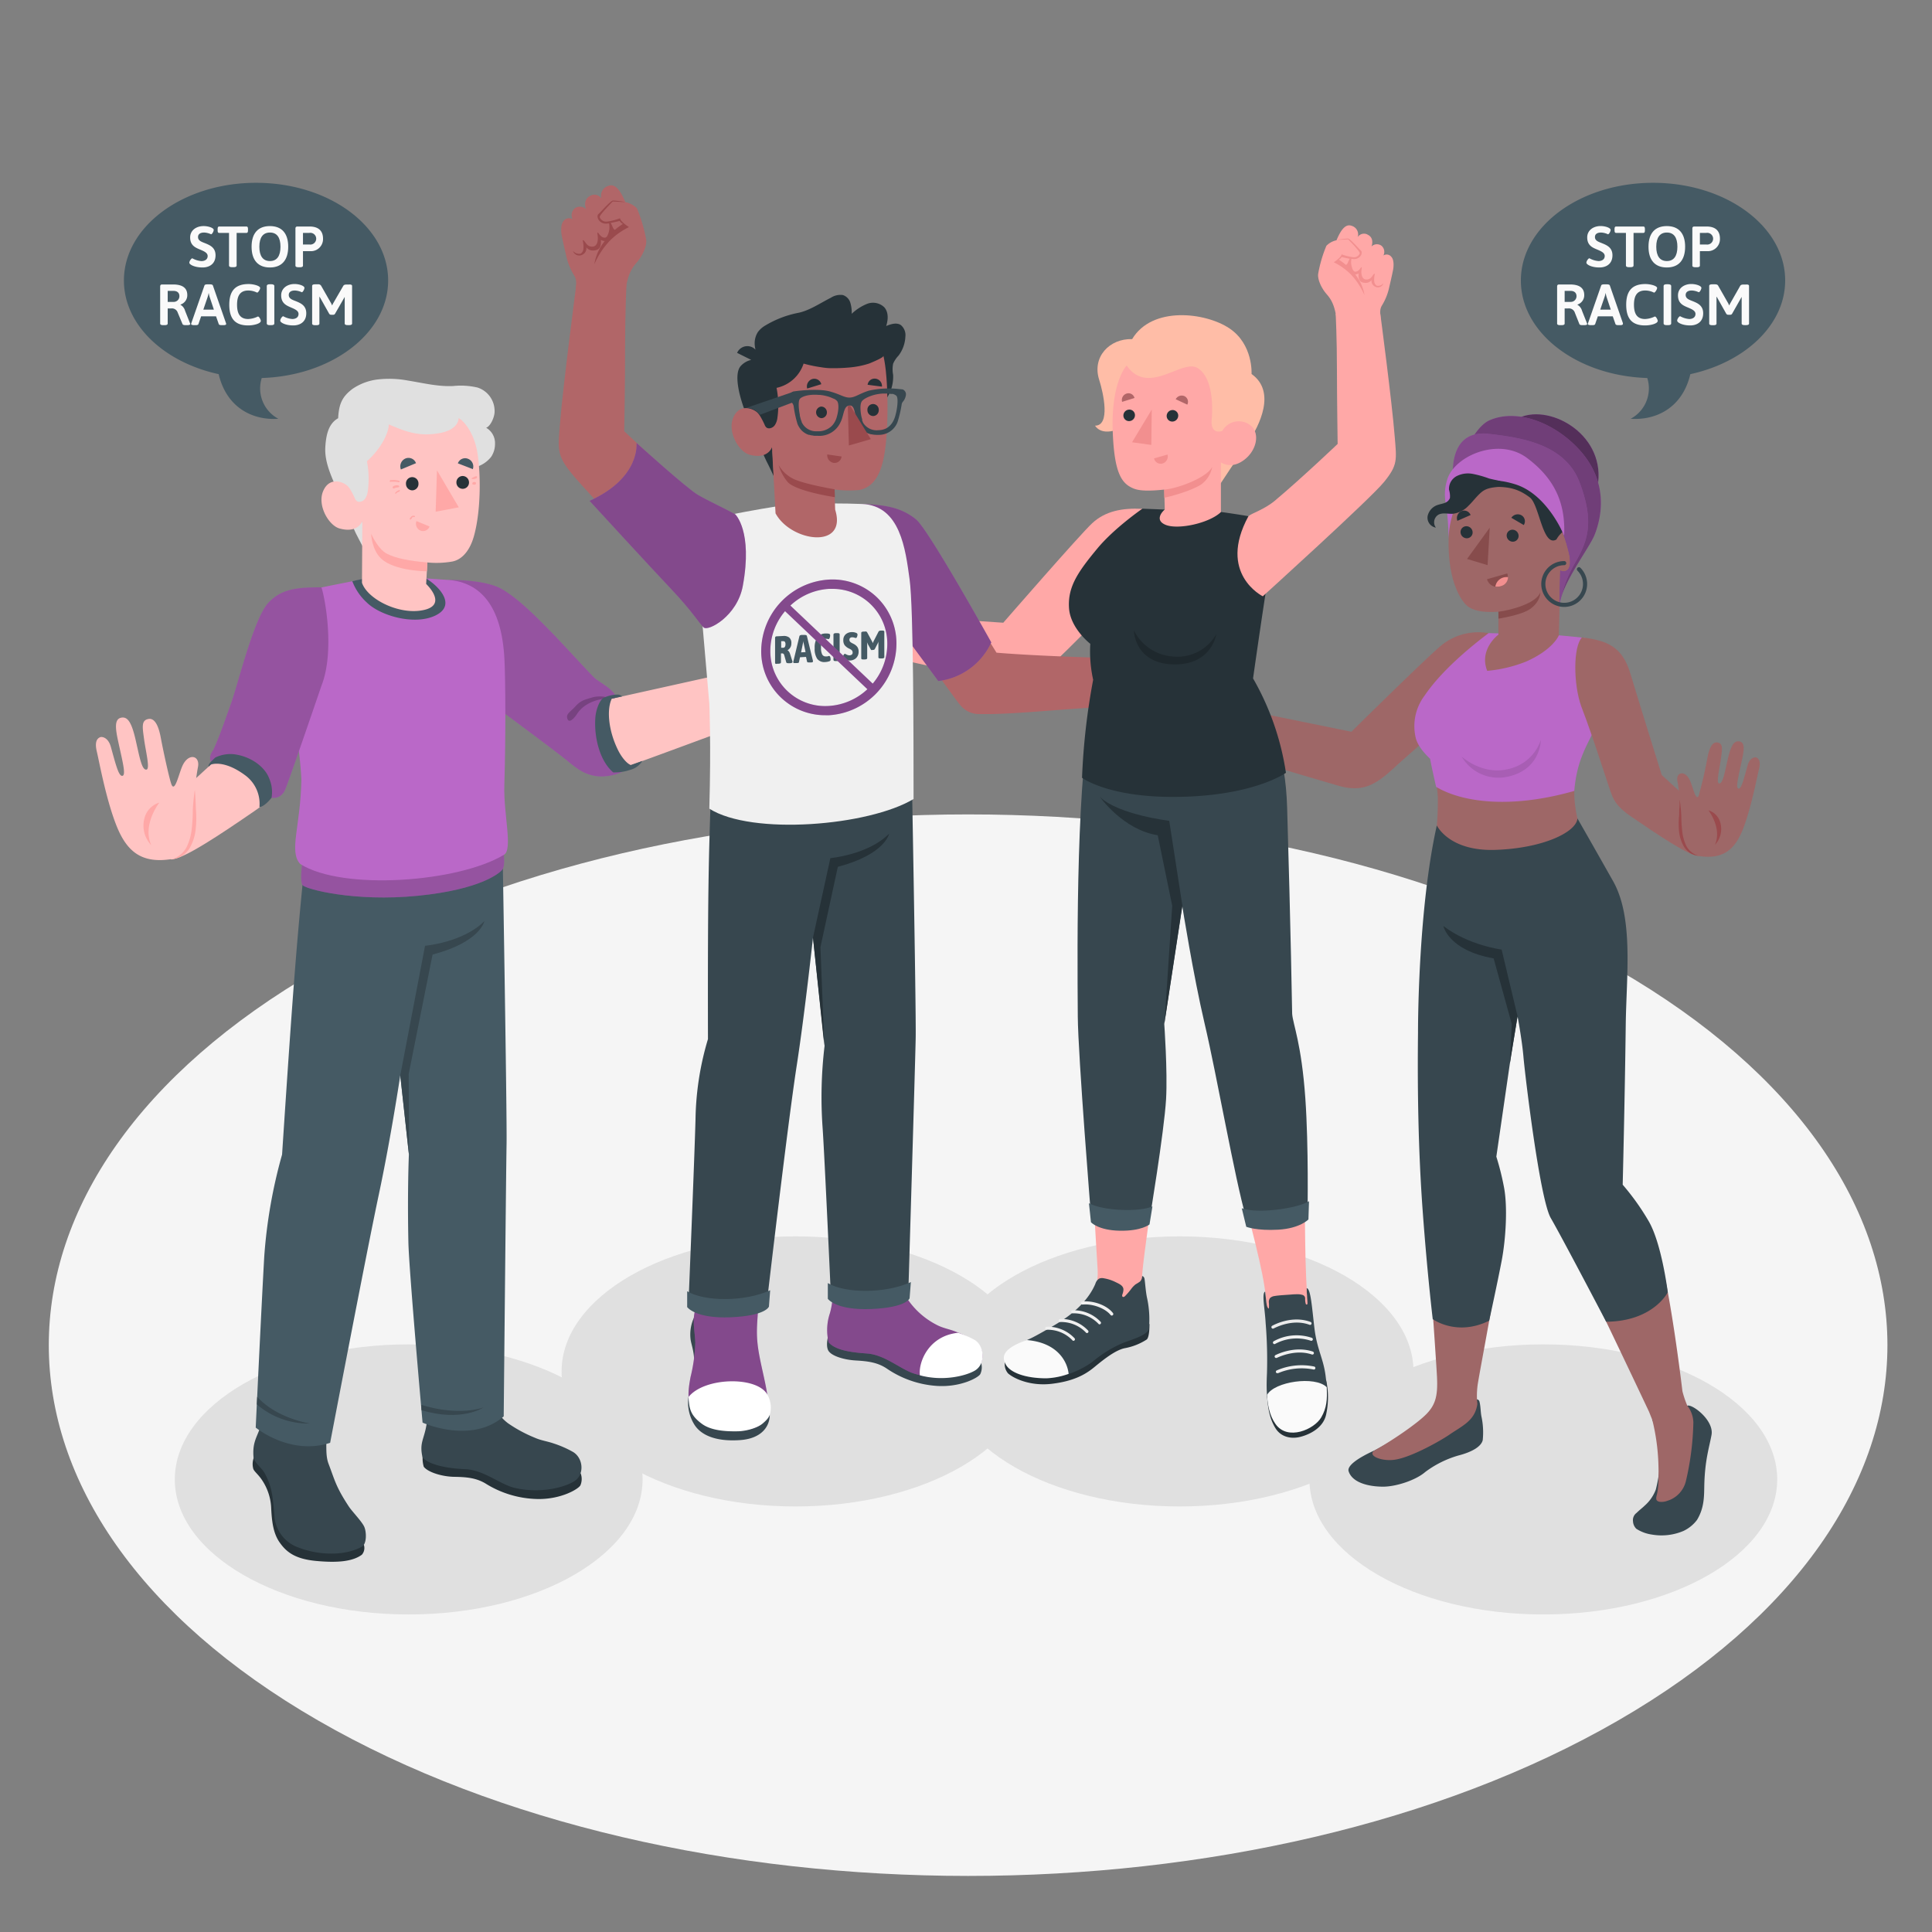 <svg xmlns="http://www.w3.org/2000/svg" viewBox="0 0 500 500"><rect x="0" y="0" width="500" height="500" fill="#808080" stroke="none"/><g id="Floor"><path id="floor" d="M82.31,445.25C-10.6,391.6-10.6,304.63,82.31,251s243.56-53.65,336.47,0,92.92,140.61,0,194.26S175.23,498.89,82.31,445.25Z" style="fill:#f5f5f5"></path></g><g id="Shadows"><ellipse id="Shadow" cx="105.77" cy="382.87" rx="60.53" ry="34.95" style="fill:#e0e0e0"></ellipse><ellipse id="shadow" cx="399.41" cy="382.87" rx="60.53" ry="34.95" style="fill:#e0e0e0"></ellipse><ellipse id="shadow" cx="205.87" cy="354.92" rx="60.53" ry="34.95" style="fill:#e0e0e0"></ellipse><ellipse id="shadow" cx="305.28" cy="354.92" rx="60.53" ry="34.95" style="fill:#e0e0e0"></ellipse></g><g id="character-3"><g id="Character"><g id="Bottom"><path d="M382.31,362.16a.79.79,0,0,1,.57.56c.32,1.2.28,2.56.5,3.78a19.64,19.64,0,0,1,.35,6.2c-.35,1.53-2.45,3-6.36,4a26.58,26.58,0,0,0-8.53,4.26c-2.38,2.08-7.43,3.76-10.82,3.79-4,0-8.09-1.1-9-4-.38-1.21,1.62-3.08,6.76-5.41,0,0,3.28-1.75,4.76-2.64a59.53,59.53,0,0,0,8.23-5.76c.83-.74,6.48-7.18,7.7-6.15a4.86,4.86,0,0,1,1.66,4.28c.27.15.61-.1.72-.39a6.85,6.85,0,0,0,.11-.91,1.94,1.94,0,0,1,1.34-1.38A3.82,3.82,0,0,1,382.31,362.16Z" style="fill:#37474f"></path><path d="M436.66,363.8a8.19,8.19,0,0,0-.55,2.72,19.35,19.35,0,0,0-.37,2.32c0,.69-.19,1.51-.84,1.74a1.37,1.37,0,0,1-1.43-.5,13.83,13.83,0,0,1-.89-1.36,3.9,3.9,0,0,0-2.87-1.63c-1.14-.09-1.33-.42-2.11.41,0,0,3.84,6.55.92,18a10.38,10.38,0,0,1-2.87,4.15c-.69.67-1.27,1.07-2.12,1.9a2.3,2.3,0,0,0-.91,2.17,2.9,2.9,0,0,0,.86,1.93,9.94,9.94,0,0,0,4,1.49,14.54,14.54,0,0,0,8.17-.92,9.39,9.39,0,0,0,3.53-2.86c2-3.28,1.82-6.44,1.9-9.3.18-6.31,1.29-9.55,1.86-12.7C443.63,367.54,437.86,363.25,436.66,363.8Z" style="fill:#37474f"></path><path d="M369.23,365.88c2.39-2.48,2.89-4.91,2.66-9.61s-3.11-45.63-3.86-55.88c-1.26-17.22,1.23-66,2.89-77.92l44.81,4.44c3.16,8.38,5.4,18.68,4.56,34.74-.64,12.26-1,45.52-1,45.52s5.49,5,9.29,14.73c3.36,8.6,6.83,38.14,6.83,38.14h0a25.18,25.18,0,0,0,1.27,3.76,7.31,7.31,0,0,1,1.56,4.34,72.13,72.13,0,0,1-1.92,15.12,7.06,7.06,0,0,1-4.84,5.16,4.24,4.24,0,0,1-1.8.26,1.32,1.32,0,0,1-.86-.34c-.43-.45,0-1.47.08-2a19.27,19.27,0,0,0,.28-2.51c.08-1.65.07-3.67,0-5.33a54.33,54.33,0,0,0-1.56-11l-.85-2.14h0s-19.08-40.51-24.54-50.4c-4.33-7.76-6.72-37.6-9.57-53.94l-6.16,38.8a76,76,0,0,1,2.73,12.46c.68,7.24-5,35.43-6.71,45.46a20.42,20.42,0,0,0-.18,5.63h0c-.63,4.35-3.93,5.63-7.36,8-1.71,1.19-9.19,5.54-13.68,6.35-3.65.67-7.71-1.06-5.49-2.39C360.37,372.77,366.84,368.36,369.23,365.88Z" style="fill:#9e6767"></path><path d="M394.26,273.42c-.38-4.38-1.52-10.39-1.52-10.39l-1.68,10.09-3.81,26.22a68.39,68.39,0,0,1,1.92,7.6c1.07,5.14.53,13.72-.53,19.29s-3.24,15.56-3.24,15.56c-8.4,4.17-14.61-.4-14.61-.4s-1.38-11.42-2.59-27.85-1.38-32.67-1.22-46.29c0,0-.12-31.34,4.87-53.64,6.64,4.89,28.19,4.44,36.4-1.78,0,0,2.39,4.13,9.22,16.22,5.36,9.5,3.43,24.54,3.27,37.15-.24,19.44-.79,41.4-.79,41.4a62.68,62.68,0,0,1,6.67,9.34c3.43,5.78,5,18.5,5,18.5s-3.73,7.54-15.95,7.62c0,0-11.44-21.85-14.32-26.81S394.63,277.81,394.26,273.42Z" style="fill:#37474f"></path><path d="M392.74,263l-4.12-17.25s-8.52-1.08-15.07-6.1c0,0,1.24,6.3,13,8.38L391.24,265l-.5,10.34Z" style="fill:#263238"></path></g><g id="Top"><path id="Arm" d="M302.47,177.2c2.36,1.64,9.79,4.67,9.8,2.81-.21-.74-2.71-1.76-3.36-3.14a2,2,0,0,1,.36-2.4,52.84,52.84,0,0,1,7,3.71c3.45,2.28,3.24,5,6.33,5.66l27.15,5.53s20.31-20.07,23.61-22.62a15.2,15.2,0,0,1,11.9-2.89L376,185.43s-10.27,8.74-15.58,13.62c-4.83,4.43-8.19,6-14.16,4.26-5.68-1.69-17.92-5.12-26.12-8.16-5.48-1.54-9.41-1-14.56-3.26-5.47-2.44-7.9-3.63-8.66-9.76S299.29,175,302.47,177.2Z" style="fill:#9e6767"></path><path d="M370.66,196.4a71.65,71.65,0,0,1,1.45,9.83,73.85,73.85,0,0,1-.26,7.38s3.08,6.71,15.08,6.34,20.92-4.42,21.32-8.12a29.87,29.87,0,0,1-.74-9.29Z" style="fill:#9e6767"></path><path d="M412,190.08c-1.59,3.38-4,7.26-4.57,14.61-16.68,4.76-29.19,2.89-35.77-1.06-.19-.83-1.52-6.76-1.53-7.24-1.69-1.58-3.32-3.58-3.76-5.51A13.14,13.14,0,0,1,368.7,180c4.94-7.31,13.93-14.16,16.55-16.15l16.79.47c3.29.23,8.11.76,8.11.76,3.46,1.94,4.19,7.23,4.22,11.33C414.41,180.07,413.61,186.7,412,190.08Z" style="fill:#BA68C8"></path><path d="M378.27,195.79s5.42,5,12.23,3.2a11.36,11.36,0,0,0,8.26-7.49s.06,7.62-8.5,9.49A11,11,0,0,1,378.27,195.79Z" style="opacity:0.1"></path><path d="M444.15,212.61c-1.52-.31-14.1-12.06-14.1-12.06s-6.68-21.39-8.07-26.11c-2.07-7.07-6-8.69-12.57-9.48-2.3,2.42-2.23,12.08-.2,17.8,3.53,9.16,7.17,21.25,8.08,23.36s2.49,3.59,5,5.31c7,4.78,14.85,10.1,17.42,10.1" style="fill:#9e6767"></path><path d="M439.39,221.49c6.61,1.12,9.73-1.7,11.83-7.28s3.49-13.14,4-15.12,0-2.79-.74-3.07c-.29-.1-1.62,0-2.2,2.06-1.06,3.84-1.65,6.21-2.39,6s0-3,.84-7c.59-2.63,1-4.88-.51-5.19s-2.29,1.17-3.11,4.74-1.26,6.24-2.23,6.11c-.78-.1.16-3.87.49-6.35s.64-4-.9-4.23c-1.39-.26-2.17,1.63-2.61,4.06a99.39,99.39,0,0,1-2.28,9.8c-.72,1.34-1.47-2.45-2.25-4.1-1.28-2.71-3.65-2.08-3.22.23a43.62,43.62,0,0,1,.73,8.59C434.74,213.54,434.46,220.5,439.39,221.49Z" style="fill:#9e6767"></path><path d="M442.14,209.71s3.59,4.6,1.69,8.92a6,6,0,0,0,1.33-5.92A4.57,4.57,0,0,0,442.14,209.71Z" style="fill:#9a4a4d"></path><path d="M434.71,207a40.66,40.66,0,0,1,.41,4.13,38.6,38.6,0,0,0,.24,4,11.68,11.68,0,0,0,1.06,3.8,5.21,5.21,0,0,0,3,2.5,4.65,4.65,0,0,1-2-.66,5.28,5.28,0,0,1-1.53-1.52,9.83,9.83,0,0,1-1.34-4,20.78,20.78,0,0,1,0-4.17c.05-.69,0-1.36.08-2S434.64,207.72,434.71,207Z" style="fill:#9a4a4d"></path><g id="Head"><path d="M376,131.74c1.8-8.1,8.54-14.09,19.14-11.9s15.66,12,13.59,19.46-5,10.84-5,10.84Z" style="fill:#263238"></path><path d="M408.33,137.53c-3.31-2.2-5.53,2.09-5.53,2.09h0c-3.55,2.1-4.41-9-6.87-10.87-3.74-2.84-6.6-2.87-11.75-2.69-4.33.15-9.24,1-9.29,14.5,0,10.59,3.6,15.63,5.37,16.64s4,1.33,7.53,1.12v5.92s-5.11,3.77-2.9,9.37a35.67,35.67,0,0,0,10-2.37c7.14-3.14,8.53-6.81,8.53-6.81l.44-16.76h0c.22,1.16,2.14,1.32,3.7-1C409.83,143.27,409.24,138.14,408.33,137.53Z" style="fill:#9e6767"></path><path d="M389.94,138.38a1.61,1.61,0,0,0,1.33,1.79A1.5,1.5,0,0,0,393,138.9a1.61,1.61,0,0,0-1.33-1.79A1.5,1.5,0,0,0,389.94,138.38Z" style="fill:#263238"></path><path d="M377.17,134.79l3.42-1.5a1.8,1.8,0,0,0-2.4-1A2,2,0,0,0,377.17,134.79Z" style="fill:#263238"></path><path d="M391.13,134l3.22,1.88a1.79,1.79,0,0,0-.6-2.53A2,2,0,0,0,391.13,134Z" style="fill:#263238"></path><path d="M390.08,148.41l-5.25,1.5a2.74,2.74,0,0,0,3.63,1.79A2.57,2.57,0,0,0,390.08,148.41Z" style="fill:#874c4c"></path><path d="M387,151.81a2.89,2.89,0,0,1,3-2.46l.27,0a2.41,2.41,0,0,1-1.72,2.31A3.14,3.14,0,0,1,387,151.81Z" style="fill:#f28f8f"></path><path d="M378,137.48a1.62,1.62,0,0,0,1.33,1.8,1.51,1.51,0,0,0,1.77-1.27,1.62,1.62,0,0,0-1.33-1.8A1.51,1.51,0,0,0,378,137.48Z" style="fill:#263238"></path><polygon points="385.54 136.56 384.99 146.26 379.67 144.66 385.54 136.56" style="fill:#874c4c"></polygon><path d="M387.79,158.32c3.44-.44,9.75-2.2,10.85-5,0,0,.1,2.29-2.59,4.25-2.26,1.63-8.26,2.54-8.26,2.54Z" style="fill:#874c4c"></path><path d="M392.61,108.39c7.79-4.26,22.46,3.51,21,16.43S380.88,117.42,392.61,108.39Z" style="fill:#BA68C8"></path><path d="M392.61,108.39c7.79-4.26,22.46,3.51,21,16.43S380.88,117.42,392.61,108.39Z" style="opacity:0.55"></path><path d="M376,131.74c1.87-4.18,4.11-8.14,12.92-7.73,8.35.39,10.33,4.08,12,6.79a40.38,40.38,0,0,1,5.24,12.92c.92,5.39-2.38,3.95-2.38,3.95l-.23,8.87c.92-6,7.81-14.68,9.19-18.26,2.17-5.63,3-13.82-3.6-21.43-6.28-7.2-16.33-11.3-23.64-8.09C380.17,111.11,375.32,124.84,376,131.74Z" style="fill:#BA68C8"></path><path d="M376,131.74c1.87-4.18,4.11-8.14,12.92-7.73,8.35.39,10.33,4.08,12,6.79a40.38,40.38,0,0,1,5.24,12.92c.92,5.39-2.38,3.95-2.38,3.95l-.23,8.87c.92-6,7.81-14.68,9.19-18.26,2.17-5.63,3-13.82-3.6-21.43-6.28-7.2-16.33-11.3-23.64-8.09C380.17,111.11,375.32,124.84,376,131.74Z" style="opacity:0.4"></path><path d="M407.91,145.18c-.07.13-.14.26-.22.38a33.9,33.9,0,0,0-4.1,11l.24-8.87s3.3,1.44,2.38-3.95A40.39,40.39,0,0,0,401,130.8c-1.68-2.7-3.66-6.4-12-6.79-4.86-.23-7.72.88-9.62,2.61l-2.4-3.13-1-1.26c0-3.83,1.07-8.65,5.68-9.79a10.35,10.35,0,0,1,3.67-.15c7.76.91,19.64,2.4,23.47,12.56S410.93,139.79,407.91,145.18Z" style="fill:#BA68C8"></path><path d="M407.91,145.18c-.07.13-.14.26-.22.38a33.9,33.9,0,0,0-4.1,11l.24-8.87s3.3,1.44,2.38-3.95A40.39,40.39,0,0,0,401,130.8c-1.68-2.7-3.66-6.4-12-6.79-4.86-.23-7.72.88-9.62,2.61l-2.4-3.13-1-1.26c0-3.83,1.07-8.65,5.68-9.79a10.35,10.35,0,0,1,3.67-.15c7.76.91,19.64,2.4,23.47,12.56S410.93,139.79,407.91,145.18Z" style="opacity:0.3"></path><path d="M374.89,140.56a66.08,66.08,0,0,0-.41-8c-.38-2.84-1-4.82,0-8.25,1.73-6.33,13.38-11.27,20.7-5.8s10,11.87,9.62,20.13c0,0-4.16-10.47-12.4-13.22-6.13-2-12.29-1.6-15.35,4.81A23.45,23.45,0,0,0,374.89,140.56Z" style="fill:#BA68C8"></path><path d="M385.33,123.82a27.42,27.42,0,0,0-4.14-1.17,6.48,6.48,0,0,0-4.19.56,3.74,3.74,0,0,0-2,3.54,5.46,5.46,0,0,1,.24,2.14,2.17,2.17,0,0,1-1.3,1.25c-.58.23-1.21.32-1.8.52a3.89,3.89,0,0,0-2.67,2.89,2.61,2.61,0,0,0,2.14,3,2.3,2.3,0,0,1,.64-3.34c1.13-.62,2.51-.16,3.79-.25a6.68,6.68,0,0,0,4-2.07c1.12-1.07,2-2.32,3.19-3.37s2.45-1.35,4.73-1.52c.29,0,.62-1.47.19-1.55C387.56,124.33,385.7,123.94,385.33,123.82Z" style="fill:#263238"></path><path id="Earing" d="M408.63,147.32a5.4,5.4,0,1,1-3.82-1.58" style="fill:none;stroke:#37474f;stroke-linecap:round;stroke-linejoin:round;stroke-width:1.066px"></path></g></g></g></g><g id="character-1"><g id="character"><g id="bottom"><path d="M150.27,381.29a4.16,4.16,0,0,1-.05,3.08c-.39.91-5,3.74-11.3,3.57a26.26,26.26,0,0,1-13.25-4c-2.48-1.49-5-1.69-8.13-1.74s-6.8-1.18-7.87-2.61a7.44,7.44,0,0,1,0-4.22Z" style="fill:#263238"></path><path d="M127.37,362.59A11.07,11.07,0,0,1,128,364a11.17,11.17,0,0,0,3.48,4.34,35.79,35.79,0,0,0,7,3.77c1.55.69,3.18.89,4.76,1.44a27.17,27.17,0,0,1,5.12,2.25c2.55,1.58,3,5.76.28,7.53-2.37,1.53-8.72,3.34-15.53,1.71-3.7-.89-7.93-4.64-12.75-4.82-3.07-.11-8.89-.74-11-3-.76-3.35.07-4.31.75-7.16a22.4,22.4,0,0,0,.58-4.9c0-.87-.57-3.36,1.25-3.66l.18,1.87s.35.63,2.24,1c.61.11,1.09.91,1.43,1.65.25.57.52,1.29,1.14,1.28a1.17,1.17,0,0,0,.95-.74,8.9,8.9,0,0,0,.35-1.22,4.77,4.77,0,0,1,2.87-2.84,14.27,14.27,0,0,1,3.36-.71c.88-.13,1.58-.51,2.36.23A2.76,2.76,0,0,1,127.37,362.59Z" style="fill:#37474f"></path><path d="M65.79,377a4.66,4.66,0,0,0-.24,3.13c.25.73,1.27,1.4,2.32,3a14.07,14.07,0,0,1,2.32,7.32c.17,3.32.52,6.37,2.18,8.73s3.84,4.27,9.42,4.79,9.48.15,11.86-1.61a2.62,2.62,0,0,0,.51-2.57Z" style="fill:#263238"></path><path d="M82.85,369.62l.35-1.73c.64,0,1,.13,1.12,1.68.34,4.16-.22,6.83.72,9.29,1.61,4.21,1.85,5.89,5.28,11.09.82,1.23,3.33,3.81,3.94,5.16s.69,4.47-.61,5.18c-4.77,2.6-11.62,2.08-16.33.23A9.31,9.31,0,0,1,71,392c-.4-4.48-.57-7.24-2.52-10.77-.72-1.3-2.41-2.49-2.85-3.9-.36-3.76.71-5.14,1.57-7.52.74-2.07,1.54-4.33,2.24-4.07,0,.26-.11,1.3-.11,1.3.78,1,3.73,2.26,6.42,2.6C77.48,369.87,82.74,371,82.85,369.62Z" style="fill:#37474f"></path><path d="M79.25,219.43C76.91,242.3,76,253.17,73,298.8A131.3,131.3,0,0,0,68.4,325c-.65,11.08-2.22,44.46-2.22,44.46s8.93,7.33,19.26,3.94c0,0,9.36-49.05,12.62-64.36,3.12-14.68,5.53-30.74,5.53-30.74l2.23,20.48s-.41,9.11-.13,22.72c.16,7.28,3.67,46.67,3.67,46.67s12.52,5.7,21-1.61c0,0,.61-63.89.74-70.48.14-7.51-1.15-83.12-1.15-83.12Z" style="fill:#455a64"></path><path d="M103.59,278.32,110,244.77s9.9-.87,15.36-6.39c0,0-1,5.41-13.41,8.66l-6.18,30.9.07,20.86Z" style="fill:#37474f"></path><path d="M66.47,363.45A20.35,20.35,0,0,0,80.2,368.4s-8.53-1.27-13.64-6.9Z" style="fill:#37474f"></path><path d="M109,363.55s8.72,3.05,16.09.72c0,0-5.69,3.82-16,.68Z" style="fill:#37474f"></path></g><g id="top"><path id="arm" d="M213.39,166.75c-2.65,1.83-10.95,5.21-11,3.13.23-.82,3-2,3.76-3.5a2.21,2.21,0,0,0-.41-2.69,59.36,59.36,0,0,0-7.82,4.15c-3.85,2.55-4.51,5.23-7.08,5.77l-32.48,7.21s-23.74-23.57-27.57-26.24c-4.15-2.9-9-3.08-14.58-2l10.39,24.12s16.88,13.42,22,16.84,9.13,6.47,14.7,4.47c6.24-2.23,21.18-7.77,30.36-11.17,6.12-1.72,10.52-1.08,16.28-3.65,6.11-2.73,8.83-4.06,9.68-10.91S217,164.28,213.39,166.75Z" style="fill:#ffc4c3"></path><path d="M116.23,150.1s9.12-.24,13.68,2.37,9.88,8.21,12.73,11.09,10.12,10.91,11.36,12,5.13,3,5.41,5l-1,.22s-3.27.11-3.27,7a23.29,23.29,0,0,0,3.63,12.11l2.34-.16a13.06,13.06,0,0,1-6.55,1.16c-3.29-.43-5.09-1.81-7.86-4.1-3.06-2.54-24-18-24-18Z" style="fill:#BA68C8"></path><path d="M116.23,150.1s9.12-.24,13.68,2.37,9.88,8.21,12.73,11.09,10.12,10.91,11.36,12,5.13,3,5.41,5l-1,.22s-3.27.11-3.27,7a23.29,23.29,0,0,0,3.63,12.11l2.34-.16a13.06,13.06,0,0,1-6.55,1.16c-3.29-.43-5.09-1.81-7.86-4.1-3.06-2.54-24-18-24-18Z" style="opacity:0.2"></path><path d="M157.82,180.7a7.42,7.42,0,0,0-4.41-.24c-2.26.65-3.17.86-4.58,2.44-1.16,1.29-2.43,1.83-2,3.09s1.62.13,2.56-1.3S152.68,180.94,157.82,180.7Z" style="opacity:0.2"></path><path d="M161,180.24a1.61,1.61,0,0,0-1.09-.48,8.65,8.65,0,0,0-3.82.9c-1,.75-1.83,3-2,4.91-.42,5.11,1.11,11.39,4.63,14.33a12.27,12.27,0,0,0,4.29-.64,5.34,5.34,0,0,0,3.25-2.34l-3,1.07c-1-.36-2.37-1.94-3.33-3.9-2.64-5.37-2.86-10.74-1.6-13.27Z" style="fill:#455a64"></path><path d="M78.14,223.86s-.54,4.13.14,5.18,13.35,4.42,29.82,2.79,21.45-6,22-6.91.47-3.2,0-5.63Z" style="fill:#BA68C8"></path><path d="M78.14,223.86s-.54,4.13.14,5.18,13.35,4.42,29.82,2.79,21.45-6,22-6.91.47-3.2,0-5.63Z" style="opacity:0.2"></path><path d="M130.55,170.65c-.71-14.14-6.41-19.85-14.32-20.55l-17.79-1.19c-3.8,1-15.88,3-21.06,4.51s-5,14.06-3.83,21.74S77.3,188.71,78,201.65c-.2,12.25-3.32,18.7-.3,21.95,11.07,7,41,4.69,52.66-2.35,2.47-1.22-.08-10.52.16-18.06C130.93,190.26,130.8,175.52,130.55,170.65Z" style="fill:#BA68C8"></path><path d="M91.18,150.42c2.54-.63,6-1.18,7.26-1.51l11.82.79h0c3.39,2.05,7.91,6.89,2.49,9.56s-14.35.12-17.85-3.36A14.23,14.23,0,0,1,91.18,150.42Z" style="fill:#455a64"></path><path d="M38.74,211.3c1.88-.38,17.45-14.93,17.45-14.93s8.27-26.47,10-32.32c2.56-8.74,7.43-10.75,15.56-11.72.31.81,1.44,23,1.44,23-4.7,10.32-10.06,25.36-11.19,28s-3.08,4.46-6.18,6.59c-8.6,5.9-18.38,12.5-21.56,12.5" style="fill:#ffc4c3"></path><path d="M44.64,222.29c-8.2,1.39-12-2.11-14.65-9S25.66,197,25.07,194.57s-.05-3.45.9-3.8c.36-.13,2-.05,2.73,2.55,1.31,4.75,2.05,7.68,3,7.46s0-3.76-1.05-8.61c-.72-3.26-1.18-6,.65-6.42s2.82,1.44,3.83,5.86,1.57,7.72,2.77,7.56c1-.12-.2-4.78-.61-7.86s-.79-4.89,1.12-5.24c1.72-.32,2.69,2,3.23,5,.51,2.77,2.3,11.16,2.82,12.14.89,1.65,1.82-3,2.79-5.09,1.58-3.35,4.51-2.57,4,.3a52.51,52.51,0,0,0-.9,10.63C50.39,212.45,50.73,221.07,44.64,222.29Z" style="fill:#ffc4c3"></path><path d="M41.23,207.72s-4.45,5.68-2.1,11a7.38,7.38,0,0,1-1.64-7.33A5.65,5.65,0,0,1,41.23,207.72Z" style="fill:#ffa8a7"></path><path d="M50.42,204.39c.16,1.71.22,3.39.28,5.08a26.2,26.2,0,0,1-.06,5.16,12.24,12.24,0,0,1-1.65,5,6.24,6.24,0,0,1-1.89,1.87,5.88,5.88,0,0,1-2.46.82,6.48,6.48,0,0,0,3.66-3.1,14.13,14.13,0,0,0,1.32-4.69,43.76,43.76,0,0,0,.28-5A50.91,50.91,0,0,1,50.42,204.39Z" style="fill:#ffa8a7"></path><path d="M83.18,152c1,2.92,3.48,16.72,0,25.5,0,0-8.05,23.59-9.3,26.67S70,206.38,70,206.38a9.6,9.6,0,0,0-4.28-7.75c-3-1.85-9.48-2.26-9.48-2.26L55,197.47s-1.56-1,.24-3.46c1.75-3.87,2.63-6.64,4.53-11.91s5.88-22,9.65-26.07C72.85,152.33,77,152,83.18,152Z" style="fill:#BA68C8"></path><path d="M83.18,152c1,2.92,3.48,16.72,0,25.5,0,0-8.05,23.59-9.3,26.67S70,206.38,70,206.38a9.6,9.6,0,0,0-4.28-7.75c-3-1.85-9.48-2.26-9.48-2.26L55,197.47s-1.56-1,.24-3.46c1.75-3.87,2.63-6.64,4.53-11.91s5.88-22,9.65-26.07C72.85,152.33,77,152,83.18,152Z" style="opacity:0.2"></path><path d="M55.71,196.05a9.06,9.06,0,0,1,4.61-.88c4.43.47,8.21,3.21,9.35,6.3a8.74,8.74,0,0,1,.6,5h0s-1.75,2.28-3.13,2.41a9.13,9.13,0,0,0-3.72-8.26c-5.62-4.15-8.87-2.74-8.87-2.74l-.55.51C53.78,197.83,54.73,197,55.71,196.05Z" style="fill:#455a64"></path><path d="M128,106.53a6.37,6.37,0,0,0-4.4-6.23,19,19,0,0,0-6.3-.4c-3.94.2-7.83-.79-11.72-1.41a26.11,26.11,0,0,0-7.89-.28,14.68,14.68,0,0,0-6.49,2.45c-2.63,2-3.49,3.84-3.69,7.58-2.47,1.38-3.13,4.25-3.32,7.49-.23,4,1.7,7.8,3.21,11.4,0,0,3.84,9.17,4.75,11,1.07,2.09,2,3.85,2,3.85l-.41-7.62c2.77-.25,5,.6,7.62-.37a51,51,0,0,0,7.17-3.38,70.66,70.66,0,0,0,6.93-4.55c1.12-.82,2.19-1.68,3.29-2.53a17.34,17.34,0,0,1,2.28-1.94,11.1,11.1,0,0,1,2-.68,7.75,7.75,0,0,0,4.08-2.68,6,6,0,0,0,1-3.46,4.58,4.58,0,0,0-2.3-4.07C126.89,110.37,128,108,128,106.53Z" style="fill:#e0e0e0"></path><path d="M100.61,109.84c0,2.38-2.28,6.58-5.65,9.52a23.77,23.77,0,0,1,.19,8,4.54,4.54,0,0,1-.6,1.61,2,2,0,0,1-1.42.9c-.77.05-1.09-.42-1.33-1a20.1,20.1,0,0,0-1.18-2.25,4.23,4.23,0,0,0-.68-.87c-1.18-1.09-4.67-2.42-6.29,1.3s1.41,8.93,4.22,9.72c4.85,1.35,5.9-1.95,5.9-1.95l-.09,16c1.36,4.06,8.88,8,14.94,7.23s4.13-4.45,1.67-6.93l.31-5.56a23.58,23.58,0,0,0,6.46-.24c2.51-.48,4.58-2.84,5.62-6.67,2-7.3,1.66-17.66.73-22.24s-3.36-7.53-4.73-8.21c0,1-.75,3.35-5.64,4C107.86,113,104.33,111.38,100.61,109.84Z" style="fill:#ffc4c3"></path><path d="M100.88,124.51a.56.56,0,0,1,0-.12s.07,0,.1-.09.27-.07.36-.08l.29,0a3.71,3.71,0,0,1,.58,0,6.89,6.89,0,0,1,1.1.21c.17,0,.11.43-.06.39a4.21,4.21,0,0,0-1.17-.14l-.57,0-.3,0c-.1,0-.23.07-.31,0A.21.21,0,0,1,100.88,124.51Z" style="fill:#ffa8a7"></path><path d="M102.43,125.61a1.54,1.54,0,0,1,.48,0l.16,0a1,1,0,0,1,.21.15c.07.06.06.26,0,.29s-.28.08-.43.1l-.37.08-.1,0s-.1,0,0,0l-.2.09-.14.07a.37.37,0,0,1-.27,0,.22.22,0,0,1-.14-.2C101.53,125.86,102.11,125.67,102.43,125.61Z" style="fill:#ffa8a7"></path><path d="M102.31,127.49a2.3,2.3,0,0,1,1.06-.66.12.12,0,0,1,.11,0,.24.24,0,0,1,0,.12.26.26,0,0,1-.12.25l-.25.11-.13.06-.05,0h0l0,0a1.84,1.84,0,0,0-.22.17l-.22.18a.13.13,0,0,1-.21,0A.31.31,0,0,1,102.31,127.49Z" style="fill:#ffa8a7"></path><path d="M122.14,123.72a.91.91,0,0,1,.13-.08l.15-.08.31-.15a1.85,1.85,0,0,1,.52-.16.18.18,0,0,1,.21.2.37.37,0,0,1-.2.34,2.3,2.3,0,0,1-.58.18l-.29,0h-.23c-.06,0-.09-.08-.09-.13A.15.15,0,0,1,122.14,123.72Z" style="fill:#ffa8a7"></path><path d="M122.27,125.2a.19.19,0,0,0,0,.12s.07.07.11.06h.14l.11.05,0,0-.06,0,.11,0,.07,0h0a.28.28,0,0,0,.34-.12.46.46,0,0,0,.08-.19.22.22,0,0,0,0-.19.33.33,0,0,0-.19-.16.73.73,0,0,0-.61.09.25.25,0,0,0-.11.12A.26.26,0,0,0,122.27,125.2Z" style="fill:#ffa8a7"></path><path d="M106,134.35a1.33,1.33,0,0,1,.25-.45,1.18,1.18,0,0,1,.3-.29.63.63,0,0,1,.39-.15l.11,0h.08a.64.64,0,0,1,.18.06.17.17,0,0,1,.06.19c0,.06,0,.12-.12.1l-.15,0H107a.19.19,0,0,0-.1,0l-.16.07,0,0h0l-.07.05,0,0h0l-.06.07a.18.18,0,0,0,0,.07s0,0,0,0l0,0a1.73,1.73,0,0,1-.22.31c0,.06-.13.11-.2.06A.23.23,0,0,1,106,134.35Z" style="fill:#ffa8a7"></path><path d="M110.6,145.57c-4.47-.41-8.1-1-10.62-2.35-1.85-1-3.45-4-3.93-5.09,0,0,.13,4.15,2.61,6.45,3.51,3.27,11.81,3.27,11.81,3.27Z" style="fill:#ffa8a7"></path><path d="M108.3,125.17a1.65,1.65,0,0,1-1.56,1.73,1.66,1.66,0,0,1-1.67-1.63,1.62,1.62,0,1,1,3.23-.1Z" style="fill:#263238"></path><path d="M107.66,119.87l-3.91,1.63a2.22,2.22,0,0,1,1.18-2.84A2.06,2.06,0,0,1,107.66,119.87Z" style="fill:#455a64"></path><path d="M107.78,134.86l3.39,1.39a1.79,1.79,0,0,1-2.36,1.06A1.91,1.91,0,0,1,107.78,134.86Z" style="fill:#ffa8a7"></path><path d="M122.37,121.41l-3.88-1.5a2,2,0,0,1,2.64-1.17A2.12,2.12,0,0,1,122.37,121.41Z" style="fill:#455a64"></path><path d="M121.38,124.83a1.63,1.63,0,1,1-3.26.09,1.64,1.64,0,0,1,1.57-1.73A1.66,1.66,0,0,1,121.38,124.83Z" style="fill:#263238"></path><polygon points="112.75 132.43 118.73 131.29 113.09 121.73 112.75 132.43" style="fill:#ffa8a7"></polygon></g></g></g><g id="characters-2"><g id="Characters"><path id="arm" d="M208.92,154.13c2.63.79,8.73,2.35,8.73,2.35s-3.13-4.44-1.72-5.32,2.24,2.1,6.09,3.91,5.28,3.94,7.69,4.09l29.94,2s19.83-22.81,23-25.74c3.41-3.18,7.84-4,13-3.73L289.31,155s-13.42,13.7-17.63,17.48-6.31,5.28-11.64,4.19c-6-1.23-21.35-4.75-30.15-6.65-5.81-.78-7.78-.64-11.84-1.54-4.34-1-9-1.21-11.75-6.92C203.05,154.89,205.1,153,208.92,154.13Z" style="fill:#ffa8a7"></path><g id="character"><g id="bottom"><path d="M179.6,341a10.45,10.45,0,0,0-.9,5.43c.15,1.62,1.21,3.69.9,7.39s-1.1,4.87-1.39,7.48a10.71,10.71,0,0,0,1.59,7.54c1.6,2.42,5.2,4.33,11.81,3.85,5.34-.39,7.6-3.39,7.6-6.55Z" style="fill:#37474f"></path><path d="M182.13,335.43c3.37,1.8,9,2.54,13,.36l4.31-25.45-18.08-1.71Z" style="fill:#b16668"></path><path d="M181.92,327.66s-.36.16-.41.18a1.2,1.2,0,0,0-.81,1.13,8.17,8.17,0,0,0,0,1.31c0,.44.06.89.08,1.33a24.92,24.92,0,0,1-.18,3.76c-.15,1.25-.47,2.45-.72,3.67-.07.33-.13.65-.19,1-.42,2.47.19,5,.25,7.5a42.58,42.58,0,0,1-1.22,8.81c-1,5.24-1,8.52,3.69,11.95,2.47,1.81,5,2,8.06,2,2.31,0,5.49-.63,6.64-1.87,1.49-1.6,1.83-2.71,1.83-3.18,0-5.53-2.26-11.88-2.87-17.38-.41-3.67,0-6.2.16-9.87.11-2.45.32-4,.54-5.79s.28-2.49.08-2.87a.82.82,0,0,0-.52-.45l-.22,1.34c-1.18.89-3.79.89-5.21.9a15.57,15.57,0,0,1-5.12-.79c-.52-.17-1.14-.35-1.56,0a1.58,1.58,0,0,0-.41,1.1c-.1,1.12-.21,2.24-.32,3.37,0,.2-.06.43-.25.5a.36.36,0,0,1-.41-.17,1.1,1.1,0,0,1-.13-.47c-.07-.78-.14-1.56-.18-2.35a7.4,7.4,0,0,0-.07-1.15c-.05-.24-.47-1.41-.5-1.68Z" style="fill:#BA68C8"></path><path d="M181.92,327.66s-.36.16-.41.18a1.2,1.2,0,0,0-.81,1.13,8.17,8.17,0,0,0,0,1.31c0,.44.06.89.08,1.33a24.92,24.92,0,0,1-.18,3.76c-.15,1.25-.47,2.45-.72,3.67-.07.33-.13.65-.19,1-.42,2.47.19,5,.25,7.5a42.58,42.58,0,0,1-1.22,8.81c-1,5.24-1,8.52,3.69,11.95,2.47,1.81,5,2,8.06,2,2.31,0,5.49-.63,6.64-1.87,1.49-1.6,1.83-2.71,1.83-3.18,0-5.53-2.26-11.88-2.87-17.38-.41-3.67,0-6.2.16-9.87.11-2.45.32-4,.54-5.79s.28-2.49.08-2.87a.82.82,0,0,0-.52-.45l-.22,1.34c-1.18.89-3.79.89-5.21.9a15.57,15.57,0,0,1-5.12-.79c-.52-.17-1.14-.35-1.56,0a1.58,1.58,0,0,0-.41,1.1c-.1,1.12-.21,2.24-.32,3.37,0,.2-.06.43-.25.5a.36.36,0,0,1-.41-.17,1.1,1.1,0,0,1-.13-.47c-.07-.78-.14-1.56-.18-2.35a7.4,7.4,0,0,0-.07-1.15c-.05-.24-.47-1.41-.5-1.68Z" style="opacity:0.3"></path><path d="M199.49,364.28a6.79,6.79,0,0,0-.89-3.35c-2.71-4.86-16.33-4.52-20.4.6.13,3.07.54,4.8,3.43,6.94,2.37,1.76,6.08,2,9.13,1.95,2.31,0,5.33-.88,6.67-2.06C199,367,199.45,366.29,199.49,364.28Z" style="fill:#fff"></path><path d="M217.26,338.55c2.85,6.15,7.31,3.67,13.1-.26l2.82-36.81-17.84,4.81Z" style="fill:#b16668"></path><path d="M253.88,352.59a4.1,4.1,0,0,1-.17,3c-.42.89-5.06,3.5-11.32,3.08a26,26,0,0,1-12.94-4.52c-2.39-1.58-4.88-1.88-8-2.06s-6.46-1.22-7.14-2.67.1-3.95.1-3.95Z" style="fill:#37474f"></path><path d="M233,332.47a10,10,0,0,0,.32,1,14.83,14.83,0,0,0,1.88,3.22,20.29,20.29,0,0,0,7.45,6.31c1.51.75,3.11,1,4.65,1.62a26.38,26.38,0,0,1,5,2.43c2.45,1.65,2.77,5.81,0,7.46-2.41,1.41-8.76,3-15.43,1.06-3.63-1-7.65-4.9-12.42-5.28-3-.23-8.05-.59-10-2.89a13.58,13.58,0,0,1,.33-7.54c1-3.53.88-7.34.75-11,0-1.18-.19-2.25,1.09-2.56l.1,1.75c.56.24,1.89.67,2.41,1a3.21,3.21,0,0,1,1.3,1.81,17.43,17.43,0,0,0,.74,2.14c.15.29.37.59.69.6s.63-.37.75-.71c.39-1.06.35-2.3,1.05-3.18,1-1.23,2.47-1.08,3.85-1.31A17.14,17.14,0,0,0,232,327a.65.65,0,0,1,.42-.11c.59.12.19,2.19.2,2.67A13,13,0,0,0,233,332.47Z" style="fill:#BA68C8"></path><path d="M233,332.47a10,10,0,0,0,.32,1,14.83,14.83,0,0,0,1.88,3.22,20.29,20.29,0,0,0,7.45,6.31c1.51.75,3.11,1,4.65,1.62a26.38,26.38,0,0,1,5,2.43c2.45,1.65,2.77,5.81,0,7.46-2.41,1.41-8.76,3-15.43,1.06-3.63-1-7.65-4.9-12.42-5.28-3-.23-8.05-.59-10-2.89a13.58,13.58,0,0,1,.33-7.54c1-3.53.88-7.34.75-11,0-1.18-.19-2.25,1.09-2.56l.1,1.75c.56.24,1.89.67,2.41,1a3.21,3.21,0,0,1,1.3,1.81,17.43,17.43,0,0,0,.74,2.14c.15.29.37.59.69.6s.63-.37.75-.71c.39-1.06.35-2.3,1.05-3.18,1-1.23,2.47-1.08,3.85-1.31A17.14,17.14,0,0,0,232,327a.65.65,0,0,1,.42-.11c.59.12.19,2.19.2,2.67A13,13,0,0,0,233,332.47Z" style="opacity:0.3"></path><path d="M184.27,196.71c-.78,23.83-1.14,28.34-1.05,72.2A75.82,75.82,0,0,0,180,289.64c-.3,11-1.81,47.38-1.81,47.38s12.66,3.93,20.35-.54c0,0,5.28-45.39,7.65-60.7,2.08-13.45,4.21-33.13,4.21-33.13l3,28a111.87,111.87,0,0,0-.51,21.24c.51,7.2,2.16,43.87,2.16,43.87s11.36,4.15,20-.47c0,0,1.81-60.17,1.93-66.69.14-7.43-1.17-77-1.17-77Z" style="fill:#37474f"></path><path d="M210.4,242.65l4.5-20.57s9.79-.86,15.2-6.32c0,0-1,5.36-13.27,8.57l-4.5,20.8,1,25.48Z" style="fill:#263238"></path><path d="M214.24,332.06c4.55,2.73,15,2.73,21.49-.26L235.4,336s-.7,2.38-9.89,2.77-11.27-2.64-11.27-2.64Z" style="fill:#455a64"></path><path d="M177.84,334.18c4.54,2.73,15,2.73,21.48-.26l-.32,4.22s-.71,2.38-9.89,2.77-11.27-2.64-11.27-2.64Z" style="fill:#455a64"></path><path d="M252.37,346.85a23.29,23.29,0,0,0-4.42-1.93c-7.72.82-10.29,7.7-9.89,11,6.09,1.67,12,.11,14.23-1.21C255.09,353.06,254.82,348.5,252.37,346.85Z" style="fill:#fff"></path></g><g id="top"><path d="M281.19,183.21c-10,.66-20.92,1.75-27.4,1.58a6.25,6.25,0,0,1-5.33-2.38c-1-1-17.5-24.26-17.5-24.26l-6.69-27c11.41.53,13.62,4.47,16.62,9.76,3.78,6.68,17,28,17,28s7.29.68,23,1.2c5,.17,6.22-.46,9.28-1.72s7.27-4.77,8.54-3.33-3.37,5.67-3.37,5.67a33.48,33.48,0,0,0,9.85-1.63c4.23-1.61,6.2-4.25,5.94,2.82s-4.48,9.42-10.65,10.23S291.21,182.56,281.19,183.21Z" style="fill:#b16668"></path><path d="M220.29,130.43c7.93,0,12.59.59,16.79,4,3.22,2.6,19.46,31.82,19.46,31.82a17.35,17.35,0,0,1-13.72,10L229.7,158.43Z" style="fill:#BA68C8"></path><path d="M220.29,130.43c7.93,0,12.59.59,16.79,4,3.22,2.6,19.46,31.82,19.46,31.82a17.35,17.35,0,0,1-13.72,10L229.7,158.43Z" style="opacity:0.3"></path><path d="M235.4,149.92c-1.06-7.65-2.36-19.11-12.33-19.49s-18.72.15-18.72.15c-8.17,1-24.84,4.52-24.84,4.52l4.06,47s.48,10.45,0,27.18c11,7,41.28,4.47,52.86-2.5C236.42,192,236.44,157.5,235.4,149.92Z" style="fill:#f0f0f0"></path><path d="M200.59,171.56v-6.45a.44.44,0,0,1,.1-.32.49.49,0,0,1,.31-.11l1.71-.09a2.28,2.28,0,0,1,1.52.39,1.8,1.8,0,0,1,.57,1.52,1.93,1.93,0,0,1-1,1.78v0a1.25,1.25,0,0,1,.41.39,2.17,2.17,0,0,1,.27.6l.61,1.93,0,.13c0,.18-.21.28-.64.31h-.35c-.37,0-.57-.06-.62-.24l-.54-1.92a.66.66,0,0,0-.21-.3.57.57,0,0,0-.38-.08l-.24,0v2.31c0,.22-.21.34-.62.36l-.34,0C200.8,171.88,200.59,171.78,200.59,171.56Zm2.15-3.92a.52.52,0,0,0,.39-.24,1.26,1.26,0,0,0,.15-.67,1,1,0,0,0-.15-.62.49.49,0,0,0-.42-.18l-.54,0v1.71Z" style="fill:#455a64"></path><path d="M205.31,171.42a.68.68,0,0,1,0-.19l1.58-6.59c.05-.2.26-.3.63-.32l.66,0c.37,0,.59.07.64.26l1.57,6.43a.77.77,0,0,1,0,.18c0,.15-.14.23-.44.25l-.54,0c-.33,0-.51-.05-.54-.19l-.27-1.24-1.56.09-.27,1.26q0,.21-.48.24l-.54,0C205.48,171.63,205.31,171.57,205.31,171.42Zm3.17-2.66-.46-2.14c-.05-.25-.09-.5-.13-.77h0q0,.41-.12.78l-.45,2.2Z" style="fill:#455a64"></path><path d="M211.49,170.5a4.65,4.65,0,0,1-.65-2.77,4.73,4.73,0,0,1,.68-2.78,2.61,2.61,0,0,1,2.11-1,3.2,3.2,0,0,1,.89.06.39.39,0,0,1,.32.43,1.75,1.75,0,0,1-.14.7c-.1.21-.21.29-.35.25a2.35,2.35,0,0,0-.65-.06,1,1,0,0,0-.92.61,3.84,3.84,0,0,0-.3,1.72,3.69,3.69,0,0,0,.3,1.7,1,1,0,0,0,1,.52l.33,0,.35-.11h.09c.13,0,.24.07.31.24a2,2,0,0,1,.1.67.53.53,0,0,1-.06.26.39.39,0,0,1-.24.18,2.64,2.64,0,0,1-.46.13,2.89,2.89,0,0,1-.59.08A2.32,2.32,0,0,1,211.49,170.5Z" style="fill:#455a64"></path><path d="M215.7,170.77v-6.55c0-.23.19-.35.59-.37l.43,0c.39,0,.58.08.58.3v6.56c0,.22-.19.35-.58.37l-.43,0C215.89,171.1,215.7,171,215.7,170.77Z" style="fill:#455a64"></path><path d="M219,170.84a1.33,1.33,0,0,1-.71-.37.56.56,0,0,1-.14-.35,1.22,1.22,0,0,1,.16-.59c.1-.2.21-.31.33-.31a.47.47,0,0,1,.26.08l.27.14a1.53,1.53,0,0,0,.7.16,1.06,1.06,0,0,0,.56-.18.62.62,0,0,0,.23-.53.86.86,0,0,0-.12-.47,1.07,1.07,0,0,0-.3-.3,5.45,5.45,0,0,0-.52-.28,3.25,3.25,0,0,1-1.13-.87,2.19,2.19,0,0,1-.34-1.31,1.93,1.93,0,0,1,.58-1.47,2.39,2.39,0,0,1,1.57-.6,2.67,2.67,0,0,1,.73.06,2.11,2.11,0,0,1,.61.23.41.41,0,0,1,.18.35,1.54,1.54,0,0,1-.12.57c-.08.2-.17.31-.29.31a1,1,0,0,1-.3-.06,1.78,1.78,0,0,0-.66-.12.79.79,0,0,0-.57.2.63.63,0,0,0-.15.41.77.77,0,0,0,.2.57,2.65,2.65,0,0,0,.63.4l.24.12a2.75,2.75,0,0,1,1,.83,2.18,2.18,0,0,1,.31,1.22,2.31,2.31,0,0,1-.25,1.07,2,2,0,0,1-.75.83,2.55,2.55,0,0,1-1.23.36A3.74,3.74,0,0,1,219,170.84Z" style="fill:#455a64"></path><path d="M225.51,168.23a.46.46,0,0,1-.17-.19l-.76-1.37c0-.07-.08-.16-.12-.25l-.09-.22h0a3.82,3.82,0,0,1,.06.56v3.55a.27.27,0,0,1-.14.25.93.93,0,0,1-.45.1l-.35,0a1,1,0,0,1-.46-.05.26.26,0,0,1-.14-.24v-6.56a.3.3,0,0,1,.14-.26,1.32,1.32,0,0,1,.46-.1h.31a.88.88,0,0,1,.39,0,.47.47,0,0,1,.23.21l1.27,2.34a2.28,2.28,0,0,1,.19.48,2.47,2.47,0,0,1,.19-.5l1.27-2.47a.49.49,0,0,1,.22-.23,1,1,0,0,1,.39-.09l.32,0a.9.9,0,0,1,.45.06.23.23,0,0,1,.14.24v6.55a.26.26,0,0,1-.14.26.93.93,0,0,1-.45.1l-.35,0a1.06,1.06,0,0,1-.45-.05.25.25,0,0,1-.14-.25v-3.54a2.59,2.59,0,0,1,.07-.57h0a3.92,3.92,0,0,1-.23.49l-.75,1.45a.58.58,0,0,1-.17.2.53.53,0,0,1-.25.07h-.17A.55.55,0,0,1,225.51,168.23Z" style="fill:#455a64"></path><path d="M226.89,154.53A16.6,16.6,0,0,0,214.45,150,18.64,18.64,0,0,0,197,168.4a16.53,16.53,0,0,0,16.66,16.7l.94,0A18.63,18.63,0,0,0,232,166.69,16.58,16.58,0,0,0,226.89,154.53ZM214.45,182.7a14.18,14.18,0,0,1-15.09-14.3,15.93,15.93,0,0,1,3.81-10.23l21.31,20.2A16,16,0,0,1,214.45,182.7Zm11.41-5.78-21.31-20.2a15.92,15.92,0,0,1,10-4.32q.4,0,.81,0a14.14,14.14,0,0,1,14.27,14.32A15.92,15.92,0,0,1,225.86,176.92Z" style="fill:#BA68C8"></path><path d="M226.89,154.53A16.6,16.6,0,0,0,214.45,150,18.64,18.64,0,0,0,197,168.4a16.53,16.53,0,0,0,16.66,16.7l.94,0A18.63,18.63,0,0,0,232,166.69,16.58,16.58,0,0,0,226.89,154.53ZM214.45,182.7a14.18,14.18,0,0,1-15.09-14.3,15.93,15.93,0,0,1,3.81-10.23l21.31,20.2A16,16,0,0,1,214.45,182.7Zm11.41-5.78-21.31-20.2a15.92,15.92,0,0,1,10-4.32q.4,0,.81,0a14.14,14.14,0,0,1,14.27,14.32A15.92,15.92,0,0,1,225.86,176.92Z" style="opacity:0.3"></path><path d="M149,75.74c0-1.94.44-3.1-.43-4.49a16.52,16.52,0,0,1-2.1-5.34c-.67-2.78-1.12-5.08-1.12-5.08s-.48-2.6.53-3.68a1.73,1.73,0,0,1,2.31-.4,2.33,2.33,0,0,1,.56-2.84,2.3,2.3,0,0,1,2.9.21s-.93-2.36,1-3.38a2.16,2.16,0,0,1,3,.63,2.61,2.61,0,0,1,1.7-3.23c1.29-.54,2.78,0,4.49,4.17a5.76,5.76,0,0,1,3,1.61,38.83,38.83,0,0,1,2.37,8c.28,1.47-.73,4.08-2.48,6.08-1.59,1.81-2.61,3.93-3,8.92Z" style="fill:#b16668"></path><path d="M160.46,56.49a14.83,14.83,0,0,1-3.38.85,1.76,1.76,0,0,1-1.87-1.13c-.2-.49,3.37-4.07,3.37-4.07l3.31.17a22.07,22.07,0,0,0-3.24-.42c-.59,0-3.07,2.88-3.78,3.51s.23,2.87,2.54,2.42l.23,0v.08a4.9,4.9,0,0,1-.23,2.6c-.19.5-.42,1.1-1.07,1a1.55,1.55,0,0,1-.78-.38,2.71,2.71,0,0,1-.47-.49,1.54,1.54,0,0,0-.42-.46h0s-.06.06-.06.1c0,.32.07.64.09,1,.09,1-.11,2.47-1.32,2.55a1.77,1.77,0,0,1-1.54-.63c-.29-.33-.51-.72-.83-1-.05,0-.15-.1-.19,0a.1.1,0,0,0,0,.09,6.82,6.82,0,0,1,.16,2.2,1.61,1.61,0,0,1-.72,1.17,2,2,0,0,1-1.73-.48l-.2-.17s0,0,0,0a.19.19,0,0,0,0,.08,4,4,0,0,0,.27.44,1.73,1.73,0,0,0,2.23.34,1.85,1.85,0,0,0,.92-1.85,2.14,2.14,0,0,0,2,.8c1.69-.12,1.84-1.4,1.76-2.74a1.9,1.9,0,0,0,1,.31,12.65,12.65,0,0,0-2.69,6,20.61,20.61,0,0,1,4.14-6.22,18.6,18.6,0,0,1,4.81-3.39S160.6,57.4,160.46,56.49Zm-1.34,3a.7.7,0,0,1-.16-.1,1.84,1.84,0,0,1-.38-.57,11.55,11.55,0,0,0-.52-1.13c1.78-.35,2.31-.52,2.31-.52a1.92,1.92,0,0,0,.85.78A17.65,17.65,0,0,0,159.12,59.49Z" style="fill:#9a4a4d"></path><path d="M189.28,133.74c-.84-.84-6.21-2.9-9.4-5.58-7.88-6.62-18.33-16.56-18.33-16.56s.26-13.87.22-21.27c0-9.42.36-16.65.36-16.65l-13,.08s-3.35,25.46-4.19,35.68c-.56,6.85-.94,8.29,3.13,13.27s32.67,35.21,32.67,35.21S195.43,156.07,189.28,133.74Z" style="fill:#b16668"></path><path d="M190.27,133.09c-2.63-1.47-6.72-3.33-9.62-5s-15.93-13.47-15.93-13.47,1.15,9-12.14,15c0,0,15.47,16.87,21.07,22.78s7.31,8.94,8.47,10,8.66-2.93,10.11-10.73C194.87,137.38,190.27,133.09,190.27,133.09Z" style="fill:#BA68C8"></path><path d="M190.27,133.09c-2.63-1.47-6.72-3.33-9.62-5s-15.93-13.47-15.93-13.47,1.15,9-12.14,15c0,0,15.47,16.87,21.07,22.78s7.31,8.94,8.47,10,8.66-2.93,10.11-10.73C194.87,137.38,190.27,133.09,190.27,133.09Z" style="opacity:0.3"></path><path d="M234.3,87.35a.53.53,0,0,1,0-.13,3.39,3.39,0,0,0-1.17-3.1c-1.1-.72-2.56-.25-3.79.25.54-1.62.64-3.58-.49-4.85a4.21,4.21,0,0,0-4.43-.89,12.6,12.6,0,0,0-4,2.58,8.82,8.82,0,0,0-.35-2.85,3,3,0,0,0-1.93-2,4.53,4.53,0,0,0-3.12.7c-2.65,1.32-5.58,3.35-8.47,3.91a26.36,26.36,0,0,0-8.49,3.27,6.29,6.29,0,0,0-1.91,1.68,5.41,5.41,0,0,0-.82,3.41,7.51,7.51,0,0,0,.19,1.17,2.82,2.82,0,0,0-.82-.62,2.9,2.9,0,0,0-3.94,1.44l3.66,1.82a5.2,5.2,0,0,0-2.71,1.57c-1.83,2-.58,8,2,13.89,0,0,3.8,9.07,4.71,10.86,1.06,2.07,1.83,3.81,1.83,3.81l-.35-6.56,6.23-.55a23.23,23.23,0,0,1,5.44-.29,7.29,7.29,0,0,0,4.77-1.51,76.27,76.27,0,0,0,8.42-6.23,24.26,24.26,0,0,0,4.56-4.83A10.11,10.11,0,0,0,231.14,97a7.5,7.5,0,0,1,0-2.87,7.16,7.16,0,0,1,1.41-2.11A8.78,8.78,0,0,0,234.3,87.35Z" style="fill:#263238"></path><path d="M212.56,95.05a34.5,34.5,0,0,1-4.21-.85l-.38-.1a9.44,9.44,0,0,1-7,6.28,23.36,23.36,0,0,1,.19,8,4.26,4.26,0,0,1-.6,1.59,1.93,1.93,0,0,1-1.4.88c-.76.06-1.08-.41-1.31-1a20.64,20.64,0,0,0-1.17-2.23,4.86,4.86,0,0,0-.68-.86c-1.17-1.08-4.62-2.39-6.22,1.28s1.39,8.85,4.18,9.63c4.79,1.33,5.83-1.93,5.83-1.93l.92,17.11c4,7.43,18.66,9.43,15.43-.95l-.18-5.21a30.13,30.13,0,0,0,6.41.12c3.48-.66,5.2-3.61,6.13-7.42,1.51-6.13,1.31-17.8.84-22.41a37,37,0,0,0-.71-4.91c.15.47-3.29,1.84-3.67,2a22.45,22.45,0,0,1-4.79,1,44.87,44.87,0,0,1-5.68.2A18.26,18.26,0,0,1,212.56,95.05Z" style="fill:#b16668"></path><path d="M216,126.63s-7.84-1.32-10.62-2.68a8.92,8.92,0,0,1-3.88-3.61,12.19,12.19,0,0,0,2.28,4.33c2.07,2.48,12.29,4,12.29,4Z" style="fill:#9a4a4d"></path><path d="M214,106.67a1.47,1.47,0,0,1-1.4,1.55,1.51,1.51,0,0,1-.1-3A1.48,1.48,0,0,1,214,106.67Z" style="fill:#263238"></path><path d="M212.55,99.43l-3.65,1.12a2,2,0,0,1,1.31-2.45A1.86,1.86,0,0,1,212.55,99.43Z" style="fill:#263238"></path><path d="M214.09,117.61l3.71.53a1.83,1.83,0,0,1-2.07,1.65A2,2,0,0,1,214.09,117.61Z" style="fill:#9a4a4d"></path><path d="M228.25,100.06l-3.71-.48A1.82,1.82,0,0,1,226.6,98,1.91,1.91,0,0,1,228.25,100.06Z" style="fill:#263238"></path><path d="M205.41,101.36l-12.25,4.2a4.48,4.48,0,0,1,3.53,1.79l8.68-3.29Z" style="fill:#37474f"></path><path d="M227.42,106.1a1.49,1.49,0,0,1-1.41,1.57,1.51,1.51,0,0,1-1.52-1.48,1.47,1.47,0,1,1,2.93-.09Z" style="fill:#263238"></path><path d="M233.62,100.78l-.8-.08a23.54,23.54,0,0,0-8,.41c-2.57.84-3.49,1.74-4.91,1.78s-2.45-.85-5.16-1.59c-2.16-.59-5.78-.44-8.55-.11l-.86.12a1.44,1.44,0,0,0-1,1.46,3.15,3.15,0,0,0,.79,1.67,2.19,2.19,0,0,1,.27.67,28.71,28.71,0,0,0,1,4.63,5.62,5.62,0,0,0,1.06,1.65,5.11,5.11,0,0,0,.55.48l.32.21a4.18,4.18,0,0,0,.95.45l.16,0,.26.07.26.07c.26,0,.55.09.85.12l.36,0c.15,0,.3,0,.46,0a6,6,0,0,0,5.91-3.55c.91-1.78.73-4.26,2.35-4.29H220l.15,0c1.19.26,1,2.55,1.72,4.18A6.52,6.52,0,0,0,223,111c.09.09.17.18.27.27l.14.13.15.12.14.11.15.1.12.07.08.06a5,5,0,0,0,1.39.54l.13,0a7,7,0,0,0,1.71.14,5.15,5.15,0,0,0,5-3.31,31.07,31.07,0,0,0,1.09-4.67,1.4,1.4,0,0,1,.31-.61,3.32,3.32,0,0,0,.77-1.73A1.37,1.37,0,0,0,233.62,100.78Zm-17,6.89a5.47,5.47,0,0,1-1.26,2.47h0a5,5,0,0,1-3.86,1.47,4.1,4.1,0,0,1-3.65-1.72l-.11-.17-.11-.18a.8.8,0,0,1-.08-.16l-.08-.15a1.17,1.17,0,0,1,0-.11l-.05-.11c0-.05,0-.11-.07-.17h0c-.07-.18-.12-.35-.17-.52h0c0-.1-.06-.21-.08-.3s-.08-.35-.11-.5a.29.29,0,0,1,0-.09l0-.09c-.25-1.23-.53-3.64.09-4.2s2.22-1.15,4.83-.94l.28,0a11.77,11.77,0,0,1,1.19.18l.46.11a9.28,9.28,0,0,1,1.16.37l.35.14.38.18.08,0,.14.08a2.24,2.24,0,0,1,.77.63C217.14,104.69,217,106.29,216.63,107.67Zm15.27-.81c-.22,1-.69,3-2.54,4a4.63,4.63,0,0,1-2,.47,4.11,4.11,0,0,1-3.88-1.77v0l-.07-.11-.08-.13a.25.25,0,0,0,0-.07l-.09-.19a2.29,2.29,0,0,1-.1-.23.54.54,0,0,1,0-.11s0,0,0-.06a.36.36,0,0,1,0-.09.14.14,0,0,0,0-.07,7.44,7.44,0,0,1-.24-.92c-.24-1.36-.35-3,.15-3.72s2.46-1.62,4.32-1.89a11.06,11.06,0,0,1,1.2-.12h1.06l.33,0,.6.1.14,0h0l.09,0,.15,0,.17,0,.28.11,0,0a2.08,2.08,0,0,1,.64.4C232.54,103.2,232.18,105.63,231.9,106.86Z" style="fill:#37474f"></path><path d="M219.41,105.11l.28,10.18,5.68-1.64-5.3-8.63A1.58,1.58,0,0,0,219.41,105.11Z" style="fill:#9a4a4d"></path></g></g><g id="character"><g id="bottom"><path d="M284.05,328.21c-.25-3.67-2.39-40.72-2.39-40.72l17.71,13.34c-2.84,21.19-3.75,27-3.85,30.56h0a6.05,6.05,0,0,0-.13.75c-.06,4.2-4.82,6.41-8.54,9.17a68.87,68.87,0,0,1-10.07,6.41c-2.7,1.33-8.15,1.39-8.81-.35,4.54-3.38,9.78-7.08,13.4-11C283.1,334.56,284.33,332.62,284.05,328.21Z" style="fill:#ffa8a7"></path><path d="M260.26,351.81a3.6,3.6,0,0,0,.63,3.63c1.43,1.26,5.65,3.35,11.27,2.69s8.67-2.37,10.93-4.22,5.44-4.47,8-5a15.55,15.55,0,0,0,5.7-2.26c.76-.72.69-4,.69-4Z" style="fill:#263238"></path><path d="M295.57,330.25s.49,0,.63.72.32,3.5.67,5a25.88,25.88,0,0,1,.47,7.88c-.33,1.65-4.18,2.76-6.64,3.67a31.37,31.37,0,0,0-8,4.94,23.21,23.21,0,0,1-11.88,4.28c-5.58,0-9.18-1.53-10.27-3.55-1.35-2.5-.26-3.92,6.19-6.82,1.22-.55,5.51-3,7-3.93,4-2.43,7.89-5.83,9.74-10.19a2.45,2.45,0,0,1,.94-1.33,2,2,0,0,1,1.25-.1,10.75,10.75,0,0,1,3.07,1c.86.42,2.07.91,2,2a3.57,3.57,0,0,1-.25,1.12c-.08.23-.14.52.05.66s.44,0,.61-.16a18.29,18.29,0,0,0,1.75-2.06,6.15,6.15,0,0,1,1-1,12.3,12.3,0,0,0,1.11-.7A1.89,1.89,0,0,0,295.57,330.25Z" style="fill:#37474f"></path><path d="M265.69,346.8c8.07.65,10.56,5.66,10.87,8.75a19.14,19.14,0,0,1-5.75,1.15c-5.58,0-9.41-1.53-10.5-3.55C259,350.8,259.94,348.92,265.69,346.8Z" style="fill:#fafafa"></path><path d="M277.8,347a.43.43,0,0,0,.25-.09.39.39,0,0,0,.06-.55,9.5,9.5,0,0,0-7.27-3,.39.39,0,1,0,.07.78,8.82,8.82,0,0,1,6.58,2.67A.39.39,0,0,0,277.8,347Z" style="fill:#f0f0f0"></path><path d="M281.3,345a.43.43,0,0,0,.25-.09.39.39,0,0,0,.06-.55,9.46,9.46,0,0,0-7.27-3,.39.39,0,0,0-.36.43.39.39,0,0,0,.43.35,8.82,8.82,0,0,1,6.58,2.67A.39.39,0,0,0,281.3,345Z" style="fill:#f0f0f0"></path><path d="M284.54,342.75a.38.38,0,0,0,.25-.09.4.4,0,0,0,.07-.55,9.52,9.52,0,0,0-7.28-3,.39.39,0,0,0-.35.43.38.38,0,0,0,.43.35,8.82,8.82,0,0,1,6.58,2.67A.42.42,0,0,0,284.54,342.75Z" style="fill:#f0f0f0"></path><path d="M287.73,340.47a.38.38,0,0,0,.24-.09.39.39,0,0,0,.07-.55c-1.52-2-5-3.29-7.94-3a.41.41,0,0,0-.36.44.4.4,0,0,0,.43.35c2.65-.26,5.89,1,7.25,2.7A.43.43,0,0,0,287.73,340.47Z" style="fill:#f0f0f0"></path><path d="M319.41,300.56l17.68-2.1c.93,11.85.37,25.16,1.18,36.28.15,2.1,1.68,16.23,1.32,20.6-.53,6.58-8.28,6.48-9.07,2.65s-2.73-20.51-2.92-22.21c-.65-7.12-4-18.7-7.06-31.3C320.39,303.86,319.55,301.16,319.41,300.56Z" style="fill:#ffa8a7"></path><path d="M327.9,361c.22,3.81.81,6.34,2.16,8.57s3.91,2.94,6.49,2.28,5.89-2.4,6.63-5.69a20.86,20.86,0,0,0,0-9.07Z" style="fill:#263238"></path><path d="M338.17,333.38c1.07.09,1.38,5.2,2,10.32.65,5.49,2.29,7.77,2.88,12.27.67,5.14.4,7.44-1.4,10.55s-8.18,6.16-11.32,1.7c-2.57-3.63-2.67-7.65-2.44-12.79a116.29,116.29,0,0,0-.34-13c-.21-3.85-1.06-7.74-.14-8.16.07.56.14,1.28.22,1.83s.16,2.52.76,2.54a8.89,8.89,0,0,0,0-1.46,1.73,1.73,0,0,1,.29-1.24,2.07,2.07,0,0,1,1.18-.53c1.05-.2,3.27-.3,4.33-.39.53-.05,1.07-.07,1.6-.07a4.41,4.41,0,0,1,1.35.19,1,1,0,0,1,.57.53,1.62,1.62,0,0,1,.06.58,4.22,4.22,0,0,0,.13,1.06c0,.15.14.34.3.3s.17-.18.17-.31c0-.62-.07-1.07-.1-1.8,0-.33-.07-.78-.08-1.12S338.2,333.71,338.17,333.38Z" style="fill:#37474f"></path><path d="M343.35,359c.18,3.19,0,5.38-1.41,7.81-1.8,3.11-8.7,6.17-11.84,1.72-1.57-2.22-2-4.84-2.2-7.51C329.78,357.54,340.37,356,343.35,359Z" style="fill:#fafafa"></path><path d="M330.63,355.38l.13,0a15.53,15.53,0,0,1,9.18-.95.39.39,0,0,0,.47-.29.4.4,0,0,0-.29-.48,16.08,16.08,0,0,0-9.7,1,.4.4,0,0,0-.19.53A.42.42,0,0,0,330.63,355.38Z" style="fill:#f0f0f0"></path><path d="M339.68,350.56a.4.4,0,0,0,.34-.26.42.42,0,0,0-.25-.51c-4.77-1.61-9.49.81-9.69.92a.39.39,0,0,0-.16.53.41.41,0,0,0,.53.17c.05,0,4.63-2.38,9.06-.87A.35.35,0,0,0,339.68,350.56Z" style="fill:#f0f0f0"></path><path d="M339.41,347a.42.42,0,0,0,.33-.26.4.4,0,0,0-.24-.51,12.2,12.2,0,0,0-9.88.89.4.4,0,0,0-.13.54.38.38,0,0,0,.54.13,11.67,11.67,0,0,1,9.2-.81A.55.55,0,0,0,339.41,347Z" style="fill:#f0f0f0"></path><path d="M339.08,342.89a.4.4,0,0,0,.1-.77c-4.91-1.84-9.74.88-9.95,1a.4.4,0,0,0-.14.54.39.39,0,0,0,.54.14c.05,0,4.71-2.65,9.28-.94Z" style="fill:#ebebeb"></path><path d="M325.6,181.09c3.39,7.79,7.07,13.24,7.51,27.91.93,31.2,1.3,53.38,1.3,53.38.21,2.75,2.41,7.63,3.41,21.88.88,12.48.57,29.57.57,29.57s-8.56,4.25-15.92,1.26c-2.93-10.14-7.54-36.71-10.74-50.29-2.9-12.32-5.77-30.38-5.77-30.38L301.31,265s.88,12.23.47,19.44c-.48,8.39-4.39,31.91-4.39,31.91s-8.64,3.53-15-1.16c0,0-3.39-42-3.46-52.12-.14-19.81-.44-63.2,4.07-82.42Z" style="fill:#37474f"></path><path d="M338.77,310.87c-3,1.88-13.31,3.34-17.4,1.82l1.16,4.8s2.66,1.07,8.28.75,7.81-2.65,7.81-2.65Z" style="fill:#455a64"></path><path d="M298.25,312.21c-3.22,1.48-12.59,1.23-16.43-.81l.52,4.91s1.84,2.1,7.47,2.2,7.68-1.63,7.68-1.63Z" style="fill:#455a64"></path><path d="M306,234.42l-3.4-22s-13.15-1.56-17.93-6.16c0,0,6,8.51,14.95,9.9l3.75,18.26-2,30.32Z" style="fill:#263238"></path></g><g id="top"><path d="M293,87.76c-5.89-.17-10.42,4.63-8.54,10.51,1.13,3.55,2.94,11.89-1.06,11.89,0,0,1.3,2.52,5.49,1.1s27,13.86,27,13.86,4.43-6.71,7.07-10.57c3.09-4.53,7.33-13.24.94-17.76,0,0,.48-7.64-5.71-11.8S298.15,79.13,293,87.76Z" style="fill:#ffbda7"></path><path d="M291.58,94.6s-4.1,4.16-3.6,17.19c.41,10.82,2.36,13.36,5.33,14.61,1.78.75,4.62.65,8,.31l.13,5.16s-9.57,8.29-2,9.73a16.66,16.66,0,0,0,11.83-2.84,16.33,16.33,0,0,0,4.7-4.56l0-14.55s2.62,2,6.09-.69c2.87-2.2,4-6.15,2.05-8.43a4.89,4.89,0,0,0-7.79,1s-3,1.19-2.75-2.83c0,0,1.23-10.46-3.66-13.47C305.88,92.82,297.18,102.61,291.58,94.6Z" style="fill:#ffa8a7"></path><path d="M302.15,117.64l-3.48,1a1.77,1.77,0,0,0,2.2,1.31A1.89,1.89,0,0,0,302.15,117.64Z" style="fill:#f28f8f"></path><path d="M290.4,104l3.21-1a1.6,1.6,0,0,0-2-1.16A1.75,1.75,0,0,0,290.4,104Z" style="fill:#b16668"></path><path d="M304.27,103.32l3,1.4a1.61,1.61,0,0,0-.76-2.21A1.76,1.76,0,0,0,304.27,103.32Z" style="fill:#b16668"></path><polygon points="298.07 106 297.96 115.15 292.97 114.46 298.07 106" style="fill:#f28f8f"></polygon><path d="M301.27,126.71c3.5-.24,11.16-3.13,12.45-5.89a7.28,7.28,0,0,1-2.91,4.6c-3.37,2.07-9.49,3.4-9.49,3.4Z" style="fill:#f28f8f"></path><path d="M293.72,107.31a1.53,1.53,0,0,1-1.35,1.66,1.45,1.45,0,0,1-1.63-1.29,1.53,1.53,0,0,1,1.35-1.66A1.43,1.43,0,0,1,293.72,107.31Z" style="fill:#263238"></path><path d="M304.92,107.42a1.55,1.55,0,0,1-1.35,1.67,1.45,1.45,0,0,1-1.63-1.3,1.54,1.54,0,0,1,1.35-1.66A1.45,1.45,0,0,1,304.92,107.42Z" style="fill:#263238"></path><path d="M301.4,131.87s-3,2.6.24,3.95S313,135.4,316,132.5c0,0,7.37,1,9.58,1.62s3.74,8.45,2.42,16.5-3.71,24.95-3.71,24.95A69.77,69.77,0,0,1,332.8,200s-8.62,6.24-29.3,6.24c-16.92,0-23.47-4.95-23.47-4.95a173.37,173.37,0,0,1,2.88-25.37,33.51,33.51,0,0,1-.74-9.3s-5.18-4-5.51-9.27c-.35-5.49,2.29-9.32,7.35-15.42,4.39-5.29,11.64-10.28,11.64-10.28Z" style="fill:#263238"></path><path d="M314.78,164.11a11.57,11.57,0,0,1-11.14,5.8,12.21,12.21,0,0,1-10.19-6.77s.08,8.51,10.13,8.8S314.78,164.11,314.78,164.11Z" style="opacity:0.2"></path><path d="M357.3,83c0-1.73-.39-2.76.38-4a14.92,14.92,0,0,0,1.87-4.75c.59-2.46,1-4.51,1-4.51s.43-2.31-.47-3.27a1.54,1.54,0,0,0-2.06-.35,2.06,2.06,0,0,0-.49-2.52,2,2,0,0,0-2.58.18s.83-2.1-.91-3a1.93,1.93,0,0,0-2.65.56,2.32,2.32,0,0,0-1.5-2.87c-1.16-.47-2.48,0-4,3.71a5.13,5.13,0,0,0-2.62,1.43,33.72,33.72,0,0,0-2.11,7.15c-.25,1.31.64,3.62,2.2,5.4,1.42,1.61,2.32,3.49,2.7,7.93Z" style="fill:#ffa8a7"></path><path d="M345.17,67.87a16.53,16.53,0,0,1,4.28,3,18.35,18.35,0,0,1,3.68,5.52,11.38,11.38,0,0,0-2.4-5.36,1.55,1.55,0,0,0,.86-.27c-.06,1.19.07,2.33,1.57,2.43a1.91,1.91,0,0,0,1.79-.7,1.67,1.67,0,0,0,.82,1.64,1.53,1.53,0,0,0,2-.31,3,3,0,0,0,.24-.38.24.24,0,0,0,0-.08s0,0,0,0l-.18.15a1.74,1.74,0,0,1-1.53.43,1.45,1.45,0,0,1-.64-1,6.18,6.18,0,0,1,.14-2,.11.11,0,0,0,0-.08s-.13,0-.18,0c-.28.27-.47.62-.73.91a1.59,1.59,0,0,1-1.37.56c-1.07-.07-1.26-1.4-1.18-2.26,0-.29.07-.57.09-.85,0-.05,0-.1-.05-.1h0a1.45,1.45,0,0,0-.37.41,2.51,2.51,0,0,1-.42.44,1.34,1.34,0,0,1-.7.33c-.57.06-.78-.47-.95-.92a4.43,4.43,0,0,1-.2-2.31v-.07l.21,0c2.05.39,2.88-1.6,2.25-2.16s-2.83-3.15-3.36-3.11a20.68,20.68,0,0,0-2.87.37l2.93-.15s3.17,3.18,3,3.62a1.58,1.58,0,0,1-1.67,1,12.86,12.86,0,0,1-3-.75C347,66.72,345.17,67.87,345.17,67.87Zm1.31-.67a1.64,1.64,0,0,0,.75-.69s.48.15,2.06.46a9,9,0,0,0-.46,1,1.65,1.65,0,0,1-.35.51.67.67,0,0,1-.14.09A15.21,15.21,0,0,0,346.48,67.2Z" style="fill:#f28f8f"></path><path d="M323.09,133.6c.74-.75,4-1.66,6.82-4,7-5.87,16.27-14.71,16.27-14.71S346,102.54,346,96c0-8.37-.32-14.8-.32-14.8l11.55.08s3,22.61,3.72,31.69c.5,6.08.83,7.36-2.78,11.79s-31.36,29.56-31.36,29.56S315,148.5,323.09,133.6Z" style="fill:#ffa8a7"></path></g></g></g></g><g id="speech-bubbles"><g id="speech-bubble"><path d="M462,72.59c0-14-15.3-25.28-34.19-25.28S393.6,58.63,393.6,72.59c0,13.59,14.51,24.67,32.71,25.24a8.9,8.9,0,0,1-4.3,10.55c6.44.44,13.36-2.7,15.45-11.55C451.63,93.74,462,84.06,462,72.59Z" style="fill:#455a64"></path><path d="M416.83,59.5c0,.35-.4,1.13-.69,1.13a4.69,4.69,0,0,0-1.78-.45c-1.16,0-1.59.54-1.59,1.15,0,.93.82,1.22,1.77,1.59,1.26.51,2.76,1.11,2.76,3.15,0,2.22-1.59,3.15-3.36,3.15-2.09,0-3.38-.76-3.38-1.23s.53-1.15.78-1.15a5.73,5.73,0,0,0,2.34.72c.83,0,1.62-.38,1.62-1.31s-1.15-1.32-2.29-1.81-2.24-1.13-2.24-3,1.62-2.94,3.47-2.94C415.56,58.51,416.83,59,416.83,59.5Z" style="fill:#fafafa"></path><path d="M425.7,59.26v.38c0,.45-.12.64-.39.64h-2.55v8.45c0,.27-.24.42-.8.42h-.37c-.56,0-.8-.15-.8-.42V60.28h-2.56c-.27,0-.39-.19-.39-.64v-.38c0-.45.12-.64.39-.64h7.08C425.58,58.62,425.7,58.81,425.7,59.26Z" style="fill:#fafafa"></path><path d="M436.11,63.85c0,3.48-1.68,5.37-4.74,5.37s-4.74-1.89-4.74-5.37,1.68-5.34,4.74-5.34S436.11,60.37,436.11,63.85Zm-7.47,0c0,2.42.94,3.71,2.74,3.71s2.73-1.29,2.73-3.71-.94-3.67-2.73-3.67S428.64,61.45,428.64,63.85Z" style="fill:#fafafa"></path><path d="M445.12,61.78A3.13,3.13,0,0,1,441.79,65h-1.86v3.74c0,.27-.24.42-.79.42h-.36c-.56,0-.8-.15-.8-.42V59.16c0-.38.17-.54.54-.54h3.12C443,58.62,445.12,59,445.12,61.78Zm-5.19-1.5v3h1.7a1.52,1.52,0,1,0-.08-3Z" style="fill:#fafafa"></path><path d="M410,76.38a2.53,2.53,0,0,1-1.76,2.44v.06a2.55,2.55,0,0,1,1.19,1.56l1.26,3.17a1,1,0,0,1,.07.25c0,.18-.25.29-.81.29h-.45c-.37,0-.69-.08-.76-.29l-1.17-2.94a1.6,1.6,0,0,0-1.77-1.09h-.87v3.9c0,.27-.24.42-.8.42h-.36c-.55,0-.79-.15-.79-.42V74.16c0-.38.16-.54.54-.54h2.79C408.79,73.62,410,74.55,410,76.38Zm-5.07-1.1v2.85h1.62A1.47,1.47,0,0,0,408,76.65c0-.89-.6-1.37-1.55-1.37Z" style="fill:#fafafa"></path><path d="M416.62,73.87,420,83.61a.71.71,0,0,1,0,.24c0,.18-.21.3-.7.3h-.47c-.39,0-.69-.08-.75-.29l-.7-2h-3.86l-.69,2c-.07.21-.33.29-.66.29h-.42c-.55,0-.81-.11-.81-.3a1,1,0,0,1,.06-.26l3.39-9.72c.08-.21.38-.28.77-.28h.64C416.24,73.59,416.54,73.66,416.62,73.87Zm-1.11,2a6,6,0,0,1-.23.93l-1.14,3.33h2.73l-1.11-3.33a7.36,7.36,0,0,1-.21-.93Z" style="fill:#fafafa"></path><path d="M428.86,74.52c0,.36-.5,1.21-.81,1.21a5.12,5.12,0,0,0-2.25-.55c-2,0-2.93,1.18-2.93,3.69s.93,3.69,2.88,3.69a6.29,6.29,0,0,0,2.51-.65c.37,0,.76.89.76,1.13,0,.72-1.86,1.18-3.27,1.18-3.33,0-4.89-1.68-4.89-5.37s1.67-5.34,4.95-5.34C427.19,73.51,428.86,74,428.86,74.52Z" style="fill:#fafafa"></path><path d="M432.5,74v9.72c0,.27-.24.43-.79.43h-.38c-.55,0-.79-.16-.79-.43V74c0-.27.24-.44.79-.44h.38C432.26,73.57,432.5,73.74,432.5,74Z" style="fill:#fafafa"></path><path d="M440.32,74.5c0,.35-.41,1.13-.69,1.13a4.77,4.77,0,0,0-1.79-.45c-1.15,0-1.59.54-1.59,1.15,0,.93.83,1.22,1.77,1.59,1.26.51,2.76,1.11,2.76,3.15,0,2.22-1.59,3.15-3.36,3.15-2.08,0-3.37-.76-3.37-1.23s.52-1.15.78-1.15a5.73,5.73,0,0,0,2.34.72c.82,0,1.62-.38,1.62-1.31s-1.16-1.32-2.3-1.81-2.23-1.13-2.23-3,1.62-2.94,3.46-2.94C439,73.51,440.32,74,440.32,74.5Z" style="fill:#fafafa"></path><path d="M452.65,74v9.72c0,.27-.24.42-.8.42h-.31c-.56,0-.8-.15-.8-.42V76.84h0l-2.48,4.37a.53.53,0,0,1-.49.25h-.5a.58.58,0,0,1-.51-.25l-2.47-4.4h-.06v6.93c0,.27-.23.42-.78.42h-.32c-.55,0-.79-.15-.79-.42V74c0-.27.24-.42.79-.42h.71c.4,0,.69.1.82.36l2.64,4.63.21.48.23-.46L450.35,74c.14-.26.42-.36.83-.36h.67C452.41,73.59,452.65,73.74,452.65,74Z" style="fill:#fafafa"></path></g><g id="speech-bubble"><path d="M100.45,72.59c0-14-15.31-25.28-34.19-25.28S32.07,58.63,32.07,72.59c0,11.47,10.35,21.15,24.52,24.24,2.09,8.85,9,12,15.45,11.55a8.9,8.9,0,0,1-4.3-10.55C85.93,97.26,100.45,86.18,100.45,72.59Z" style="fill:#455a64"></path><path d="M55.31,59.5c0,.35-.4,1.13-.69,1.13a4.69,4.69,0,0,0-1.78-.45c-1.16,0-1.59.54-1.59,1.15,0,.93.82,1.22,1.77,1.59,1.26.51,2.76,1.11,2.76,3.15,0,2.22-1.59,3.15-3.36,3.15C50.33,69.22,49,68.46,49,68s.53-1.15.78-1.15a5.73,5.73,0,0,0,2.34.72c.83,0,1.62-.38,1.62-1.31s-1.15-1.32-2.29-1.81-2.24-1.13-2.24-3,1.62-2.94,3.47-2.94C54,58.51,55.31,59,55.31,59.5Z" style="fill:#fafafa"></path><path d="M64.18,59.26v.38c0,.45-.12.64-.39.64H61.24v8.45c0,.27-.24.42-.8.42h-.37c-.56,0-.8-.15-.8-.42V60.28H56.71c-.27,0-.39-.19-.39-.64v-.38c0-.45.12-.64.39-.64h7.08C64.06,58.62,64.18,58.81,64.18,59.26Z" style="fill:#fafafa"></path><path d="M74.59,63.85c0,3.48-1.68,5.37-4.74,5.37s-4.74-1.89-4.74-5.37,1.68-5.34,4.74-5.34S74.59,60.37,74.59,63.85Zm-7.47,0c0,2.42.94,3.71,2.74,3.71s2.73-1.29,2.73-3.71-.94-3.67-2.73-3.67S67.12,61.45,67.12,63.85Z" style="fill:#fafafa"></path><path d="M83.6,61.78A3.13,3.13,0,0,1,80.27,65H78.41v3.74c0,.27-.24.42-.79.42h-.36c-.56,0-.8-.15-.8-.42V59.16c0-.38.17-.54.54-.54h3.12C81.44,58.62,83.6,59,83.6,61.78Zm-5.19-1.5v3h1.7a1.52,1.52,0,1,0-.08-3Z" style="fill:#fafafa"></path><path d="M48.47,76.38a2.53,2.53,0,0,1-1.76,2.44v.06a2.55,2.55,0,0,1,1.19,1.56l1.26,3.17a1,1,0,0,1,.07.25c0,.18-.25.29-.81.29H48c-.37,0-.69-.08-.77-.29L46,80.92a1.58,1.58,0,0,0-1.76-1.09H43.4v3.9c0,.27-.24.42-.8.42h-.36c-.55,0-.79-.15-.79-.42V74.16c0-.38.16-.54.54-.54h2.79C47.27,73.62,48.47,74.55,48.47,76.38Zm-5.07-1.1v2.85H45a1.46,1.46,0,0,0,1.43-1.48c0-.89-.59-1.37-1.54-1.37Z" style="fill:#fafafa"></path><path d="M55.09,73.87l3.39,9.74a.74.74,0,0,1,.05.24c0,.18-.21.3-.71.3h-.46c-.39,0-.69-.08-.75-.29l-.7-2H52.05l-.69,2c-.08.21-.33.29-.66.29h-.42c-.55,0-.81-.11-.81-.3a1,1,0,0,1,.06-.26l3.39-9.72c.07-.21.37-.28.76-.28h.65C54.72,73.59,55,73.66,55.09,73.87Zm-1.1,2a7.43,7.43,0,0,1-.23.93l-1.14,3.33h2.73L54.24,76.8a6,6,0,0,1-.21-.93Z" style="fill:#fafafa"></path><path d="M67.33,74.52c0,.36-.49,1.21-.8,1.21a5.22,5.22,0,0,0-2.25-.55c-2,0-2.93,1.18-2.93,3.69s.93,3.69,2.88,3.69a6.29,6.29,0,0,0,2.51-.65c.37,0,.76.89.76,1.13,0,.72-1.86,1.18-3.27,1.18-3.33,0-4.89-1.68-4.89-5.37s1.67-5.34,5-5.34C65.67,73.51,67.33,74,67.33,74.52Z" style="fill:#fafafa"></path><path d="M71,74v9.72c0,.27-.24.43-.79.43h-.38c-.55,0-.79-.16-.79-.43V74c0-.27.24-.44.79-.44h.38C70.74,73.57,71,73.74,71,74Z" style="fill:#fafafa"></path><path d="M78.79,74.5c0,.35-.4,1.13-.69,1.13a4.69,4.69,0,0,0-1.78-.45c-1.16,0-1.59.54-1.59,1.15,0,.93.82,1.22,1.77,1.59,1.26.51,2.76,1.11,2.76,3.15,0,2.22-1.59,3.15-3.36,3.15-2.08,0-3.37-.76-3.37-1.23s.52-1.15.77-1.15a5.73,5.73,0,0,0,2.34.72c.83,0,1.62-.38,1.62-1.31S76.11,79.93,75,79.44s-2.23-1.13-2.23-3,1.62-2.94,3.46-2.94C77.52,73.51,78.79,74,78.79,74.5Z" style="fill:#fafafa"></path><path d="M91.12,74v9.72c0,.27-.24.42-.79.42H90c-.55,0-.79-.15-.79-.42V76.84h0L86.7,81.21a.54.54,0,0,1-.5.25h-.49a.58.58,0,0,1-.51-.25l-2.48-4.4h-.06v6.93c0,.27-.22.42-.78.42h-.31c-.56,0-.79-.15-.79-.42V74c0-.27.23-.42.79-.42h.71a.84.84,0,0,1,.82.36l2.64,4.63.21.48.22-.46L88.83,74c.13-.26.42-.36.82-.36h.68C90.88,73.59,91.12,73.74,91.12,74Z" style="fill:#fafafa"></path></g></g></svg>